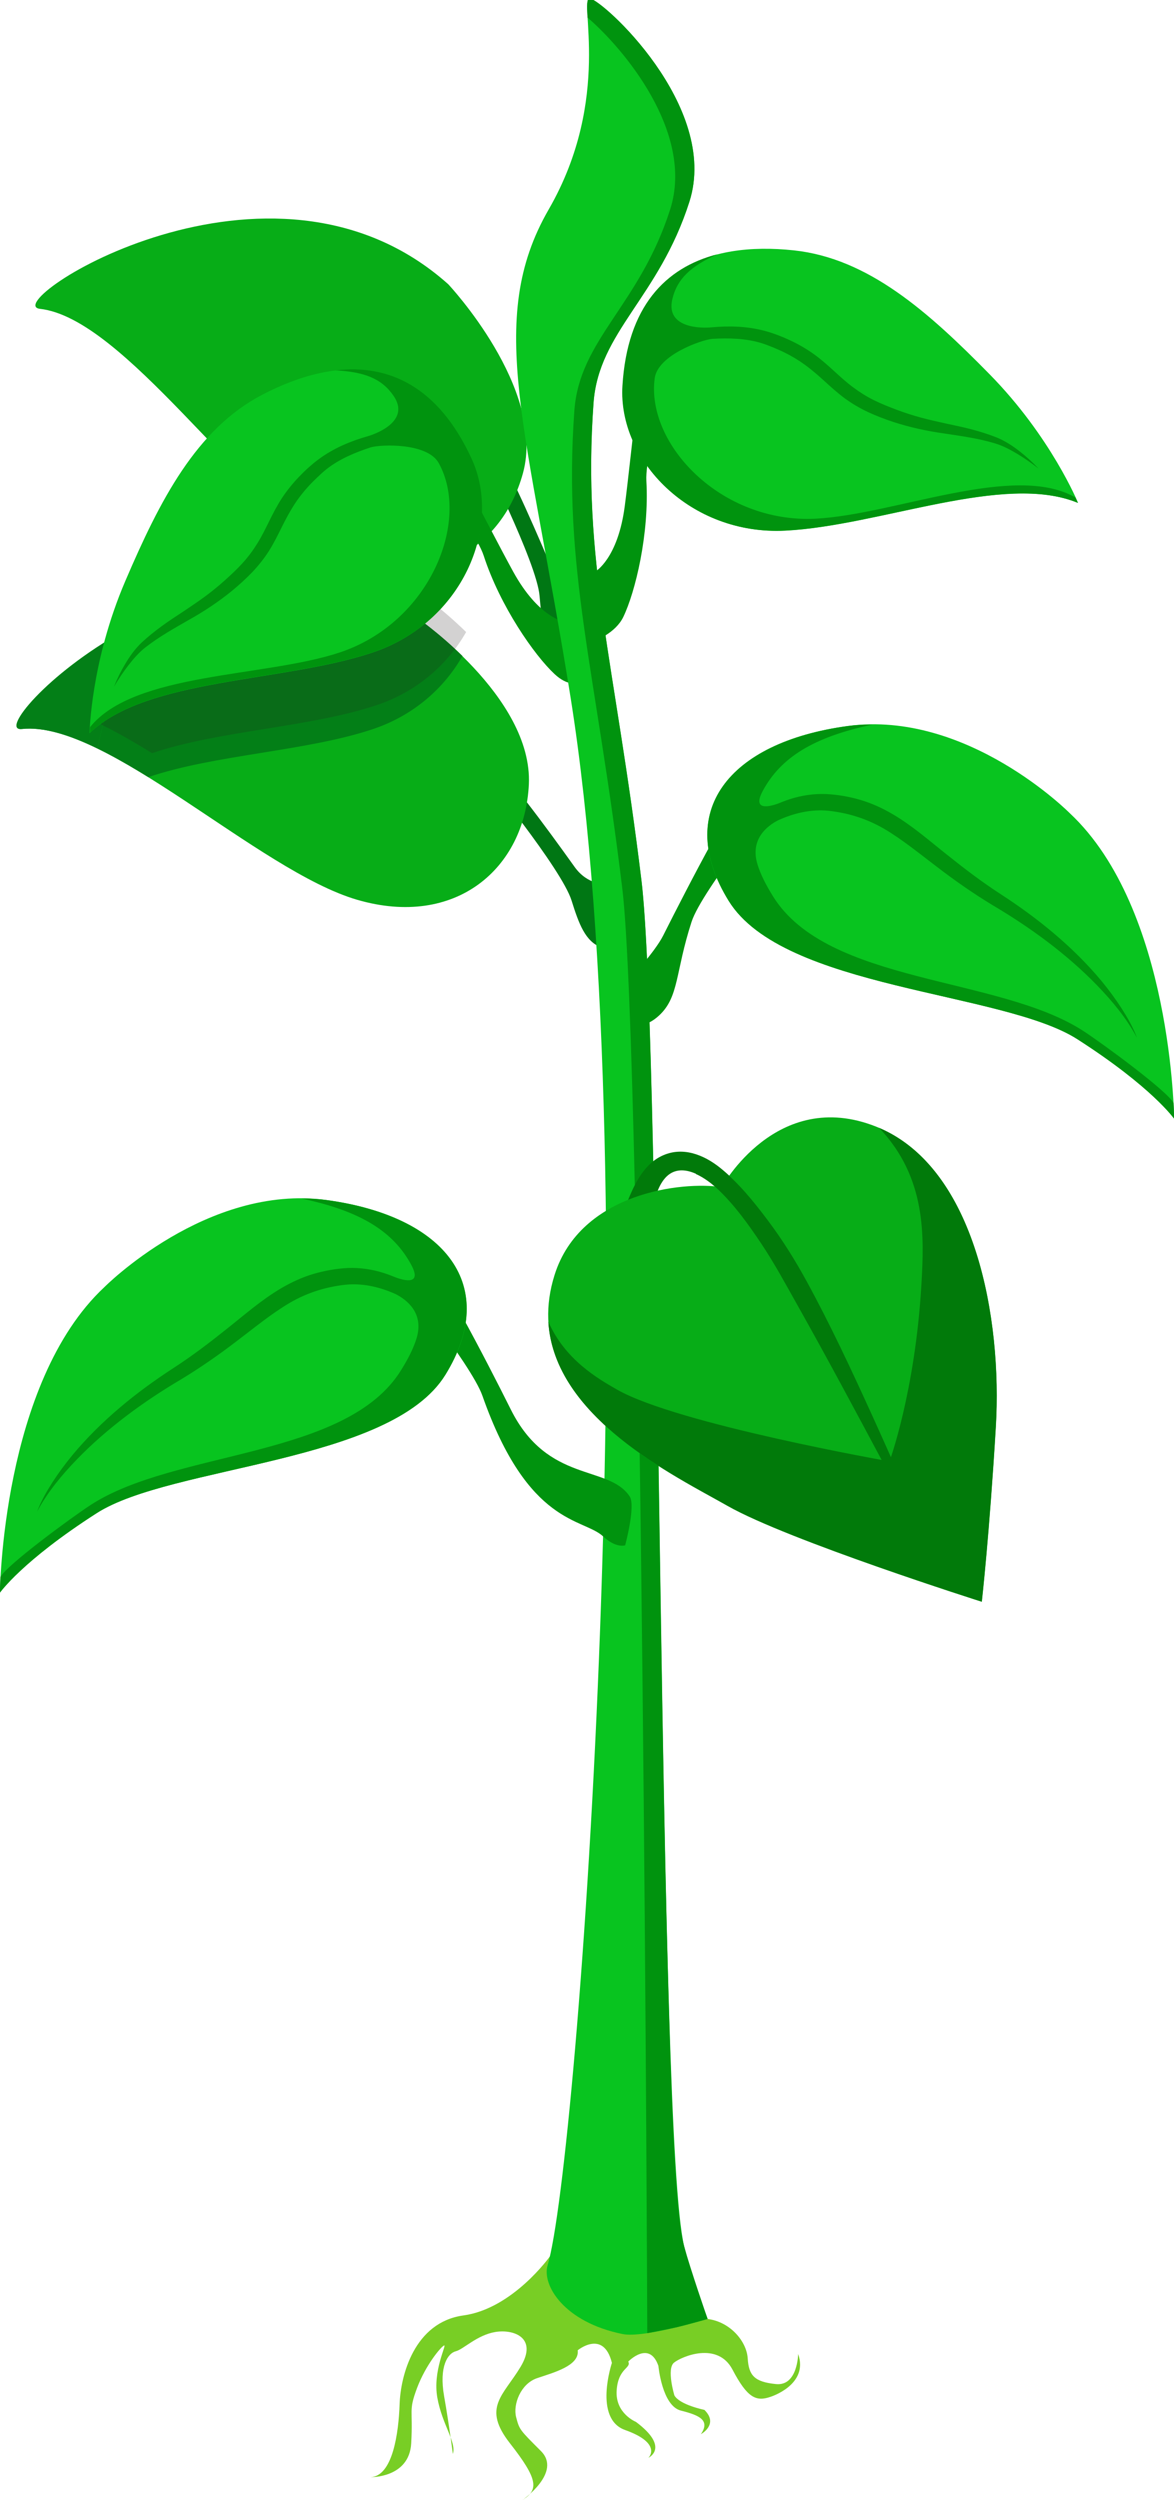 <?xml version="1.0" encoding="UTF-8" standalone="no"?>
<!-- Created with Inkscape (http://www.inkscape.org/) -->

<svg
   xmlns:dc="http://purl.org/dc/elements/1.1/"
   xmlns:cc="http://creativecommons.org/ns#"
   xmlns:rdf="http://www.w3.org/1999/02/22-rdf-syntax-ns#"
   xmlns:svg="http://www.w3.org/2000/svg"
   xmlns="http://www.w3.org/2000/svg"
   xmlns:sodipodi="http://sodipodi.sourceforge.net/DTD/sodipodi-0.dtd"
   xmlns:inkscape="http://www.inkscape.org/namespaces/inkscape"
   width="31.621mm"
   height="67.284mm"
   viewBox="0 0 31.621 67.284"
   version="1.1"
   id="svg282381"
   inkscape:version="0.92.3 (2405546, 2018-03-11)"
   sodipodi:docname="plants-12.svg">
  <defs
     id="defs282375">
    <clipPath
       id="clipPath113589"
       clipPathUnits="userSpaceOnUse">
      <path
         inkscape:connector-curvature="0"
         id="path113587"
         d="m 446.063,2902.03 h 27.847 v -14.74 h -27.847 z" />
    </clipPath>
  </defs>
  <sodipodi:namedview
     id="base"
     pagecolor="#ffffff"
     bordercolor="#666666"
     borderopacity="1.0"
     inkscape:pageopacity="0.0"
     inkscape:pageshadow="2"
     inkscape:zoom="0.35"
     inkscape:cx="-50.243198"
     inkscape:cy="552.86468"
     inkscape:document-units="mm"
     inkscape:current-layer="layer1"
     showgrid="false"
     fit-margin-top="0"
     fit-margin-left="0"
     fit-margin-right="0"
     fit-margin-bottom="0"
     inkscape:window-width="1366"
     inkscape:window-height="716"
     inkscape:window-x="-8"
     inkscape:window-y="-8"
     inkscape:window-maximized="1" />
  <g
     inkscape:label="Layer 1"
     inkscape:groupmode="layer"
     id="layer1"
     transform="translate(64.192,-227.828)">
    <g
       id="g113551"
       transform="matrix(0.353,0,0,-0.353,-49.381,288.561)">
      <path
         d="m 0,0 c 0,0 -2.826,-3.981 -6.593,-4.5 -3.766,-0.518 -4.801,-4.598 -4.874,-6.768 -0.074,-2.17 -0.517,-5.49 -2.216,-5.565 0,0 2.954,-0.076 3.102,2.583 0.148,2.659 -0.222,2.437 0.443,4.21 0.665,1.773 1.846,3.175 2.068,3.249 0.221,0.075 -0.887,-1.922 -0.517,-3.989 0.37,-2.067 1.477,-3.396 1.182,-4.283 0,0 -0.26,2.098 -0.665,4.396 -0.405,2.299 0.295,3.285 0.886,3.433 0.591,0.148 1.626,1.244 3.029,1.472 1.403,0.227 3.25,-0.441 1.92,-2.655 -1.329,-2.214 -2.954,-3.099 -0.812,-5.833 2.142,-2.733 2.214,-3.545 0.96,-4.32 0,0 3.029,2.105 1.403,3.729 -1.625,1.625 -1.642,1.626 -1.892,2.586 -0.25,0.96 0.34,2.543 1.596,2.97 1.256,0.427 3.25,0.944 3.102,2.126 0,0 1.969,1.623 2.61,-0.961 0,0 -1.427,-4.255 1.01,-5.119 2.437,-0.864 2.069,-1.823 1.773,-2.118 0,0 1.678,0.775 -0.952,2.741 0,0 -1.579,0.637 -1.469,2.383 0.111,1.744 1.136,1.689 0.887,2.215 0,0 1.606,1.662 2.299,-0.332 0,0 0.277,-3.047 1.717,-3.407 1.44,-0.36 2.243,-0.748 1.523,-1.8 0,0 1.396,0.747 0.269,1.855 0,0 -1.903,0.388 -2.291,1.108 0,0 -0.609,2.022 -0.027,2.493 0.581,0.471 3.323,1.634 4.459,-0.526 1.135,-2.161 1.8,-2.465 2.908,-2.078 0,0 2.935,0.914 2.105,3.268 0,0 -0.028,-2.464 -1.69,-2.298 -1.662,0.166 -2.077,0.665 -2.16,1.966 -0.083,1.302 -1.345,2.784 -3.054,2.998 C 10.329,-4.556 0,0 0,0"
         style="fill:#78ce25;fill-opacity:1;fill-rule:nonzero;stroke:none"
         id="path113553"
         inkscape:connector-curvature="0" />
    </g>
    <g
       id="g113555"
       transform="matrix(0.353,0,0,-0.353,-47.87,251.63)">
      <path
         d="m 0,0 c 0,0 -1.396,-0.07 -2.389,1.318 -2.238,3.129 -5.314,7.313 -6.259,7.82 -1.365,0.73 -0.779,-0.585 -0.779,-0.585 0,0 6.043,-7.36 6.802,-9.796 0.547,-1.744 1.051,-3.159 2.298,-3.575 1.3,-0.431 1.279,0.14 1.279,0.14 z"
         style="fill:#007714;fill-opacity:1;fill-rule:nonzero;stroke:none"
         id="path113557"
         inkscape:connector-curvature="0" />
    </g>
    <g
       id="g113559"
       transform="matrix(0.353,0,0,-0.353,-53.015,244.418)">
      <path
         d="m 0,0 c 0,0 9.001,-6.118 8.69,-12.809 -0.301,-6.403 -5.578,-10.997 -13.108,-8.799 -7.534,2.198 -19.147,13.71 -25.587,13.02 C -33.299,-8.942 -15.887,8.887 0,0"
         style="fill:#07ad17;fill-opacity:1;fill-rule:nonzero;stroke:none"
         id="path113561"
         inkscape:connector-curvature="0" />
    </g>
    <g
       id="g113563"
       transform="matrix(0.353,0,0,-0.353,-48.66,243.635)">
      <path
         d="m 0,0 c 0,0 -1.381,0.233 -2.05,1.805 -1.504,3.54 -3.599,8.29 -4.415,8.99 -1.169,1.01 -0.885,-0.4 -0.885,-0.4 0,0 4.303,-8.497 4.517,-11.04 0.155,-1.82 0.339,-3.31 1.465,-3.987 1.175,-0.703 1.278,-0.141 1.278,-0.141 z"
         style="fill:#007714;fill-opacity:1;fill-rule:nonzero;stroke:none"
         id="path113565"
         inkscape:connector-curvature="0" />
    </g>
    <g
       id="g113567"
       transform="matrix(0.353,0,0,-0.353,-52.118,235.479)">
      <path
         d="m 0,0 c 0,0 7.459,-7.925 5.703,-14.389 -1.682,-6.185 -7.833,-9.524 -14.708,-5.745 -6.873,3.779 -15.716,17.536 -22.15,18.26 C -34.449,-1.504 -13.58,12.122 0,0"
         style="fill:#07ad17;fill-opacity:1;fill-rule:nonzero;stroke:none"
         id="path113569"
         inkscape:connector-curvature="0" />
    </g>
    <g
       id="g113571"
       transform="matrix(0.353,0,0,-0.353,-48.996,244.56)">
      <path
         d="m 0,0 c 0,0 -1.949,0.28 -3.893,3.814 -2.003,3.644 -5.896,11.552 -6.934,12.106 -1.365,0.733 -2.12,-1.095 -2.12,-1.095 0,0 6.017,-7.368 6.805,-9.794 1.253,-3.857 3.877,-7.607 5.412,-9.033 1,-0.93 1.682,-0.676 1.682,-0.676 z"
         style="fill:#00930e;fill-opacity:1;fill-rule:nonzero;stroke:none"
         id="path113573"
         inkscape:connector-curvature="0" />
    </g>
    <g
       id="g113575"
       transform="matrix(0.353,0,0,-0.353,-60.38,244.56)">
      <path
         d="m 0,0 c -0.416,-0.894 -0.82,-1.809 -1.222,-2.745 -1.092,-2.544 -1.743,-4.964 -2.137,-6.929 -2.156,1.05 -4.13,1.663 -5.767,1.488 C -10.892,-8.375 -6.709,-3.344 0,0"
         style="fill:#037f17;fill-opacity:1;fill-rule:nonzero;stroke:none"
         id="path113577"
         inkscape:connector-curvature="0" />
    </g>
    <g
       id="g113579"
       transform="matrix(0.353,0,0,-0.353,-60.38,244.56)">
      <path
         d="m 0,0 c 5.808,2.896 13.508,4.526 20.879,0.402 0,0 1.706,-1.16 3.608,-3.021 -1.395,-2.453 -3.73,-4.541 -6.855,-5.583 -5.08,-1.693 -12.047,-1.931 -17.113,-3.654 -1.333,0.827 -2.638,1.577 -3.878,2.182 0.394,1.965 1.045,4.385 2.137,6.929 C -0.82,-1.809 -0.416,-0.894 0,0"
         style="fill:#037f17;fill-opacity:1;fill-rule:nonzero;stroke:none"
         id="path113581"
         inkscape:connector-curvature="0" />
    </g>
    <g
       id="g113583"
       transform="matrix(0.353,0,0,-0.353,-218.927,1267.313)">
      <g
         id="g113585" />
      <g
         id="g113597">
        <g
           clip-path="url(#clipPath113589)"
           id="g113595"
           style="opacity:0.2">
          <g
             transform="translate(449.422,2899.143)"
             id="g113593">
            <path
               d="m 0,0 c 5.808,2.896 13.508,4.526 20.879,0.402 0,0 1.706,-1.16 3.608,-3.021 -1.395,-2.453 -3.73,-4.541 -6.855,-5.583 -5.08,-1.693 -12.047,-1.931 -17.113,-3.654 -1.333,0.827 -2.638,1.577 -3.878,2.182 0.394,1.965 1.045,4.385 2.137,6.929 C -0.82,-1.809 -0.416,-0.894 0,0"
               style="fill:#231f20;fill-opacity:1;fill-rule:nonzero;stroke:none"
               id="path113591"
               inkscape:connector-curvature="0" />
          </g>
        </g>
      </g>
    </g>
    <g
       id="g113599"
       transform="matrix(0.353,0,0,-0.353,-49.442,288.798)">
      <path
         d="m 0,0 c 2.348,7.748 7.748,81.912 1.754,119.521 -3.27,20.508 -6.565,28.746 -1.674,37.226 4.89,8.478 2.257,16.081 3.134,16.081 0.877,0 9.942,-8.189 7.604,-15.497 C 8.479,150.021 3.901,147.438 3.505,141.996 2.629,129.846 5.114,122.41 7.163,105.579 8.725,92.74 8.367,9.963 10.414,1.464 c 0.512,-2.124 1.797,-5.562 1.797,-5.562 0,0 -4.865,-1.476 -6.478,-1.153 C 1.251,-4.354 -0.457,-1.508 0,0"
         style="fill:#08c41f;fill-opacity:1;fill-rule:nonzero;stroke:none"
         id="path113601"
         inkscape:connector-curvature="0" />
    </g>
    <g
       id="g113603"
       transform="matrix(0.353,0,0,-0.353,-46.758,290.626)">
      <path
         d="m 0,0 c 0,0 -0.347,97.334 -1.909,110.175 -2.045,16.831 -4.53,24.268 -3.654,36.417 0.394,5.441 4.969,8.025 7.309,15.335 1.885,5.888 -3.629,12.344 -6.305,14.633 -0.053,0.922 -0.064,1.448 0.164,1.448 0.877,0 9.942,-8.188 7.604,-15.497 -2.339,-7.309 -6.917,-9.893 -7.313,-15.335 -0.875,-12.149 1.609,-19.585 3.658,-36.417 C 0.645,101.793 0.79,58.686 1.491,30.625 1.794,18.504 2.113,9.189 2.805,6.645 3.276,4.917 4.602,1.083 4.602,1.083 4.602,1.083 2.896,0.604 2.321,0.469 1.746,0.333 0,0 0,0"
         style="fill:#00930e;fill-opacity:1;fill-rule:nonzero;stroke:none"
         id="path113605"
         inkscape:connector-curvature="0" />
    </g>
    <g
       id="g113607"
       transform="matrix(0.353,0,0,-0.353,-51.498,240.174)">
      <path
         d="m 0,0 c 2.385,-5.165 -0.681,-12.497 -7.546,-14.784 -6.866,-2.289 -17.182,-1.919 -21.581,-6.144 0,0 0.085,5.44 2.727,11.599 2.641,6.161 5.418,11.588 10.466,14.214 C -9.997,7.97 -3.684,7.986 0,0"
         style="fill:#08c41f;fill-opacity:1;fill-rule:nonzero;stroke:none"
         id="path113609"
         inkscape:connector-curvature="0" />
    </g>
    <g
       id="g113611"
       transform="matrix(0.353,0,0,-0.353,-61.767,247.4)">
      <path
         d="m 0,0 c 3.375,4.203 13.335,3.79 19.065,5.699 6.864,2.287 9.985,10.01 7.544,14.433 -0.865,1.562 -4.383,1.429 -5.174,1.208 C 20.217,20.944 19.038,20.449 18.059,19.683 17.938,19.587 17.822,19.487 17.706,19.386 17.587,19.279 17.468,19.168 17.357,19.061 17.127,18.841 16.9,18.62 16.688,18.388 16.26,17.923 15.875,17.428 15.539,16.899 15.203,16.369 14.907,15.81 14.615,15.222 14.324,14.635 14.021,14.024 13.654,13.438 13.282,12.856 12.846,12.31 12.373,11.812 11.893,11.313 11.4,10.869 10.88,10.435 9.84,9.58 8.707,8.831 7.554,8.186 6.408,7.529 5.276,6.898 4.252,6.101 3.751,5.718 3.324,5.225 2.923,4.711 2.526,4.193 2.16,3.649 1.825,3.08 c 0.243,0.613 0.537,1.209 0.883,1.78 0.341,0.571 0.737,1.122 1.237,1.596 0.495,0.459 1.017,0.877 1.56,1.27 0.537,0.394 1.099,0.751 1.647,1.115 0.543,0.363 1.081,0.727 1.602,1.107 0.52,0.384 1.021,0.789 1.499,1.218 0.477,0.428 0.96,0.872 1.378,1.336 0.424,0.465 0.798,0.964 1.128,1.499 0.664,1.051 1.124,2.31 1.889,3.472 0.383,0.579 0.819,1.118 1.295,1.613 0.236,0.248 0.482,0.488 0.735,0.714 0.129,0.115 0.256,0.224 0.385,0.332 0.139,0.11 0.275,0.22 0.416,0.321 1.129,0.828 2.411,1.36 3.709,1.73 0.623,0.176 3.273,1.152 1.987,3.058 -0.925,1.37 -2.304,1.854 -4.452,1.964 4.056,0.486 7.845,-1.214 10.386,-6.722 C 31.495,15.318 28.428,7.986 21.563,5.699 14.697,3.41 4.381,3.78 -0.018,-0.445 Z"
         style="fill:#00930e;fill-opacity:1;fill-rule:nonzero;stroke:none"
         id="path113613"
         inkscape:connector-curvature="0" />
    </g>
    <g
       id="g113615"
       transform="matrix(0.353,0,0,-0.353,-47.264,254.22)">
      <path
         d="m 0,0 c 0,0 2.014,2.171 2.644,3.426 1.902,3.774 5.834,11.4 6.855,11.948 1.366,0.732 2.12,-1.097 2.12,-1.097 0,0 -6.015,-7.367 -6.804,-9.795 C 3.562,0.627 3.872,-1.237 2.338,-2.662 1.334,-3.593 0.657,-3.338 0.657,-3.338 Z"
         style="fill:#00930e;fill-opacity:1;fill-rule:nonzero;stroke:none"
         id="path113617"
         inkscape:connector-curvature="0" />
    </g>
    <g
       id="g113619"
       transform="matrix(0.353,0,0,-0.353,-35.377,249.717)">
      <path
         d="m 0,0 c 0,0 -7.822,7.894 -16.958,6.651 -9.138,-1.242 -13.242,-6.58 -9.076,-13.328 4.167,-6.749 20.905,-6.894 26.606,-10.549 5.702,-3.655 7.385,-6.067 7.385,-6.067 0,0 -0.135,15.984 -7.957,23.293"
         style="fill:#08c41f;fill-opacity:1;fill-rule:nonzero;stroke:none"
         id="path113621"
         inkscape:connector-curvature="0" />
    </g>
    <g
       id="g113623"
       transform="matrix(0.353,0,0,-0.353,-41.36,247.371)">
      <path
         d="m 0,0 c 0.641,0.087 1.27,0.12 1.891,0.112 -4.51,-0.945 -7.012,-2.523 -8.371,-5.057 -0.932,-1.737 0.878,-1.086 1.366,-0.886 0.037,0.016 0.075,0.034 0.112,0.047 0.005,0.003 0.01,0.004 0.01,0.004 v -10e-4 c 0.2,0.079 0.406,0.153 0.613,0.219 0.862,0.275 1.784,0.413 2.706,0.381 0.922,-0.045 1.784,-0.198 2.655,-0.452 0.864,-0.255 1.691,-0.638 2.455,-1.087 1.537,-0.905 2.817,-2.044 4.137,-3.085 1.313,-1.051 2.641,-2.063 4.043,-2.974 1.431,-0.926 2.827,-1.935 4.131,-3.042 1.307,-1.105 2.533,-2.31 3.626,-3.624 0.543,-0.661 1.053,-1.349 1.516,-2.066 0.46,-0.716 0.888,-1.46 1.184,-2.257 -0.799,1.496 -1.886,2.801 -3.053,4.006 -1.168,1.204 -2.441,2.302 -3.775,3.313 -1.338,1.012 -2.733,1.932 -4.181,2.788 -1.465,0.889 -2.879,1.87 -4.231,2.909 -1.358,1.027 -2.66,2.1 -4.048,2.916 -0.696,0.404 -1.423,0.724 -2.183,0.956 -0.377,0.118 -0.764,0.213 -1.158,0.286 -0.393,0.073 -0.796,0.136 -1.174,0.158 -1.207,0.067 -2.425,-0.223 -3.568,-0.742 -0.815,-0.414 -2.182,-1.427 -1.582,-3.376 0.24,-0.784 0.656,-1.578 1.168,-2.405 4.166,-6.749 17.235,-6.082 23.7,-10.296 1.525,-0.994 6.424,-4.596 6.879,-5.49 l 0.047,-1.199 c 0,0 -1.683,2.412 -7.385,6.067 -5.701,3.655 -22.438,3.8 -26.606,10.549 C -13.241,-6.58 -9.138,-1.242 0,0"
         style="fill:#00930e;fill-opacity:1;fill-rule:nonzero;stroke:none"
         id="path113625"
         inkscape:connector-curvature="0" />
    </g>
    <g
       id="g113627"
       transform="matrix(0.353,0,0,-0.353,-47.232,268.106)">
      <path
         d="m 0,0 c -1.62,2.439 -6.244,0.972 -9.067,6.624 -1.889,3.781 -5.831,11.4 -6.857,11.949 -1.362,0.731 -2.118,-1.097 -2.118,-1.097 0,0 5.957,-7.388 6.804,-9.795 3.5,-9.953 7.679,-9.304 9.214,-10.729 1.001,-0.93 1.68,-0.677 1.68,-0.677 0,0 0.814,3.017 0.344,3.725"
         style="fill:#00930e;fill-opacity:1;fill-rule:nonzero;stroke:none"
         id="path113629"
         inkscape:connector-curvature="0" />
    </g>
    <g
       id="g113631"
       transform="matrix(0.353,0,0,-0.353,-61.384,262.475)">
      <path
         d="m 0,0 c 0,0 7.82,7.895 16.957,6.651 9.136,-1.242 13.241,-6.579 9.075,-13.327 -4.167,-6.75 -20.905,-6.895 -26.606,-10.549 -5.702,-3.656 -7.384,-6.068 -7.384,-6.068 0,0 0.134,15.984 7.958,23.293"
         style="fill:#08c41f;fill-opacity:1;fill-rule:nonzero;stroke:none"
         id="path113633"
         inkscape:connector-curvature="0" />
    </g>
    <g
       id="g113635"
       transform="matrix(0.353,0,0,-0.353,-55.402,260.128)">
      <path
         d="m 0,0 c -0.641,0.087 -1.271,0.119 -1.889,0.111 4.508,-0.944 7.01,-2.523 8.37,-5.057 0.931,-1.736 -0.88,-1.086 -1.368,-0.885 -0.037,0.016 -0.072,0.033 -0.111,0.046 -0.005,0.004 -0.01,0.004 -0.01,0.004 -0.2,0.079 -0.405,0.152 -0.613,0.218 -0.862,0.275 -1.781,0.414 -2.707,0.383 -0.922,-0.046 -1.781,-0.2 -2.654,-0.453 -0.863,-0.255 -1.689,-0.638 -2.455,-1.087 -1.535,-0.905 -2.819,-2.044 -4.136,-3.085 -1.313,-1.051 -2.64,-2.062 -4.044,-2.973 -1.431,-0.927 -2.827,-1.936 -4.132,-3.043 -1.306,-1.105 -2.533,-2.31 -3.624,-3.625 -0.544,-0.66 -1.056,-1.349 -1.518,-2.064 -0.458,-0.716 -0.887,-1.461 -1.183,-2.257 0.799,1.494 1.886,2.8 3.053,4.004 1.168,1.204 2.442,2.303 3.777,3.314 1.335,1.012 2.73,1.931 4.181,2.788 1.463,0.888 2.877,1.87 4.231,2.909 1.355,1.026 2.658,2.101 4.046,2.916 0.695,0.404 1.423,0.724 2.182,0.956 0.379,0.117 0.763,0.213 1.158,0.287 0.393,0.072 0.796,0.135 1.175,0.157 1.207,0.068 2.426,-0.223 3.567,-0.742 0.814,-0.414 2.183,-1.427 1.584,-3.376 -0.242,-0.785 -0.657,-1.579 -1.169,-2.405 -4.164,-6.749 -17.233,-6.082 -23.702,-10.296 -1.523,-0.995 -6.419,-4.596 -6.877,-5.49 l -0.047,-1.199 c 0,0 1.683,2.412 7.385,6.068 5.701,3.653 22.438,3.799 26.606,10.548 C 13.241,-6.579 9.136,-1.242 0,0"
         style="fill:#00930e;fill-opacity:1;fill-rule:nonzero;stroke:none"
         id="path113637"
         inkscape:connector-curvature="0" />
    </g>
    <g
       id="g113639"
       transform="matrix(0.353,0,0,-0.353,-48.157,243.212)">
      <path
         d="m 0,0 c 0,0 1.715,0.968 2.242,4.969 0.543,4.12 1.299,12.903 2.062,13.797 1.008,1.177 2.372,-0.251 2.372,-0.251 0,0 -2.926,-9.05 -2.782,-11.597 C 4.127,2.869 3.047,-1.578 2.133,-3.464 1.54,-4.694 0,-5.26 0,-5.26 Z"
         style="fill:#00930e;fill-opacity:1;fill-rule:nonzero;stroke:none"
         id="path113641"
         inkscape:connector-curvature="0" />
    </g>
    <g
       id="g113643"
       transform="matrix(0.353,0,0,-0.353,-47.419,238.217)">
      <path
         d="m 0,0 c -0.344,-5.679 5.178,-11.396 12.403,-11.033 7.228,0.361 16.706,4.453 22.341,2.115 0,0 -2.056,5.036 -6.756,9.816 C 23.292,5.678 18.73,9.727 13.075,10.339 6.422,11.057 0.536,8.779 0,0"
         style="fill:#08c41f;fill-opacity:1;fill-rule:nonzero;stroke:none"
         id="path113645"
         inkscape:connector-curvature="0" />
    </g>
    <g
       id="g113647"
       transform="matrix(0.353,0,0,-0.353,-35.226,241.219)">
      <path
         d="m 0,0 c -4.669,2.69 -13.802,-1.313 -19.831,-1.614 -7.229,-0.363 -12.94,5.699 -12.271,10.705 0.235,1.77 3.564,2.925 4.381,3.006 1.278,0.075 2.557,0.04 3.744,-0.317 0.148,-0.046 0.296,-0.097 0.437,-0.15 0.152,-0.056 0.302,-0.115 0.446,-0.174 0.295,-0.123 0.586,-0.247 0.868,-0.386 0.569,-0.277 1.104,-0.599 1.611,-0.969 0.506,-0.372 0.984,-0.785 1.469,-1.228 0.483,-0.441 0.991,-0.899 1.544,-1.311 0.56,-0.408 1.163,-0.76 1.785,-1.051 0.628,-0.291 1.249,-0.525 1.89,-0.74 1.281,-0.419 2.607,-0.706 3.915,-0.888 1.306,-0.197 2.591,-0.372 3.835,-0.744 0.606,-0.174 1.181,-0.478 1.741,-0.811 0.558,-0.339 1.1,-0.712 1.62,-1.121 -0.453,0.482 -0.944,0.93 -1.472,1.338 -0.526,0.407 -1.095,0.778 -1.733,1.038 -0.627,0.246 -1.265,0.446 -1.914,0.617 -0.644,0.171 -1.296,0.3 -1.94,0.44 -0.639,0.14 -1.272,0.283 -1.896,0.449 -0.622,0.168 -1.234,0.365 -1.838,0.59 -0.599,0.226 -1.209,0.465 -1.77,0.744 -0.563,0.28 -1.091,0.61 -1.593,0.988 -1.003,0.736 -1.889,1.743 -3.024,2.548 -0.566,0.4 -1.17,0.745 -1.789,1.033 -0.311,0.146 -0.626,0.279 -0.944,0.398 -0.163,0.061 -0.323,0.116 -0.482,0.169 -0.168,0.053 -0.335,0.105 -0.503,0.149 -1.354,0.361 -2.743,0.391 -4.083,0.265 -0.644,-0.062 -3.471,-0.117 -2.965,2.126 0.366,1.612 1.473,2.564 3.436,3.447 -3.954,-1.019 -6.868,-3.982 -7.238,-10.035 -0.344,-5.679 5.178,-11.396 12.403,-11.033 7.228,0.361 16.706,4.453 22.341,2.114 z"
         style="fill:#00930e;fill-opacity:1;fill-rule:nonzero;stroke:none"
         id="path113649"
         inkscape:connector-curvature="0" />
    </g>
    <g
       id="g113651"
       transform="matrix(0.353,0,0,-0.353,-39.1,269.637)">
      <path
         d="m 0,0 c -1.421,3.563 -2.971,7.077 -4.559,10.568 -1.567,3.442 -3.176,6.89 -4.991,10.208 -0.884,1.618 -1.854,3.17 -2.964,4.642 -1.064,1.419 -2.212,2.835 -3.597,3.956 -1.283,1.036 -2.927,1.687 -4.512,0.911 -1.455,-0.712 -2.17,-2.392 -2.723,-3.816 -0.34,-0.877 -0.648,-1.79 -0.896,-2.699 1.025,-0.057 2.046,-0.114 3.067,-0.172 -0.242,0.789 -0.167,1.729 -0.08,2.536 0.103,0.813 0.312,1.681 0.813,2.346 1.161,1.531 3.071,0.293 4.11,-0.687 1.274,-1.2 2.317,-2.653 3.29,-4.104 1.034,-1.538 1.918,-3.185 2.827,-4.798 2.299,-4.088 4.507,-8.223 6.718,-12.358 C -2.329,4.355 -1.165,2.178 0,0 -0.684,1.713 0,0 0,0"
         style="fill:#017a0a;fill-opacity:1;fill-rule:nonzero;stroke:none"
         id="path113653"
         inkscape:connector-curvature="0" />
    </g>
    <g
       id="g113655"
       transform="matrix(0.353,0,0,-0.353,-44.753,259.782)">
      <path
         d="m 0,0 c 0,0 4.182,7.638 11.784,4.616 7.601,-3.022 9.624,-14.691 9.135,-22.88 -0.487,-8.186 -1.07,-13.351 -1.07,-13.351 0,0 -14.785,4.689 -19.395,7.309 -4.611,2.62 -16.204,8.115 -13.206,17.618 C -10.769,-0.4 -2.975,0.471 0,0"
         style="fill:#07ad17;fill-opacity:1;fill-rule:nonzero;stroke:none"
         id="path113657"
         inkscape:connector-curvature="0" />
    </g>
    <g
       id="g113659"
       transform="matrix(0.353,0,0,-0.353,-40.234,267.162)">
      <path
         d="m 0,0 c 0,0 1.947,5.262 2.434,13.45 0.22,3.741 0.38,8.185 -3.223,11.979 C 6.616,22.259 8.594,10.756 8.11,2.655 7.623,-5.531 7.039,-10.696 7.039,-10.696 c 0,0 -14.785,4.689 -19.394,7.309 -3.997,2.271 -13.244,6.705 -13.677,14.038 1.274,-2.897 3.768,-4.34 5.27,-5.193 C -16.15,2.839 0,0 0,0"
         style="fill:#017a0a;fill-opacity:1;fill-rule:nonzero;stroke:none"
         id="path113661"
         inkscape:connector-curvature="0" />
    </g>
    <g
       id="g113663"
       transform="matrix(0.353,0,0,-0.353,-39.138,269.543)">
      <path
         d="M 0,0 C -0.018,0.051 -0.037,0.097 -0.053,0.137 -0.035,0.091 -0.018,0.044 0,0"
         style="fill:#016610;fill-opacity:1;fill-rule:nonzero;stroke:none"
         id="path113665"
         inkscape:connector-curvature="0" />
    </g>
    <g
       id="g113667"
       transform="matrix(0.353,0,0,-0.353,-39.1,269.637)">
      <path
         d="M 0,0 C 0,0 -0.009,0.022 -0.024,0.057 -0.016,0.038 -0.009,0.021 0,0"
         style="fill:#016610;fill-opacity:1;fill-rule:nonzero;stroke:none"
         id="path113669"
         inkscape:connector-curvature="0" />
    </g>
    <g
       id="g113671"
       transform="matrix(0.353,0,0,-0.353,-39.117,269.597)">
      <path
         d="M 0,0 C -0.017,0.044 -0.039,0.096 -0.062,0.151 -0.043,0.104 -0.022,0.055 0,0"
         style="fill:#016610;fill-opacity:1;fill-rule:nonzero;stroke:none"
         id="path113673"
         inkscape:connector-curvature="0" />
    </g>
    <g
       id="g113675"
       transform="matrix(0.353,0,0,-0.353,-39.157,269.495)">
      <path
         d="M 0,0 C -0.017,0.039 -0.033,0.079 -0.046,0.117 -0.033,0.082 -0.017,0.042 0,0"
         style="fill:#016610;fill-opacity:1;fill-rule:nonzero;stroke:none"
         id="path113677"
         inkscape:connector-curvature="0" />
    </g>
    <g
       id="g113679"
       transform="matrix(0.353,0,0,-0.353,-39.173,269.454)">
      <path
         d="M 0,0 C -0.024,0.059 -0.043,0.106 -0.057,0.141 -0.041,0.102 -0.022,0.053 0,0"
         style="fill:#016610;fill-opacity:1;fill-rule:nonzero;stroke:none"
         id="path113681"
         inkscape:connector-curvature="0" />
    </g>
    <g
       id="g113683"
       transform="matrix(0.353,0,0,-0.353,-39.109,269.617)">
      <path
         d="M 0,0 C -0.007,0.021 -0.014,0.04 -0.021,0.058 -0.012,0.036 -0.006,0.017 0,0"
         style="fill:#016610;fill-opacity:1;fill-rule:nonzero;stroke:none"
         id="path113685"
         inkscape:connector-curvature="0" />
    </g>
    <g
       id="g113687"
       transform="matrix(0.353,0,0,-0.353,-44.784,259.275)">
      <path
         d="m 0,0 c 1.385,-1.121 2.533,-2.537 3.597,-3.956 1.11,-1.472 2.08,-3.024 2.964,-4.642 1.814,-3.319 3.423,-6.766 4.991,-10.208 1.588,-3.491 3.137,-7.005 4.559,-10.568 -1.165,2.178 -2.329,4.355 -3.497,6.533 -2.211,4.135 -4.419,8.27 -6.718,12.358 -0.909,1.613 -1.793,3.26 -2.827,4.798 -0.973,1.451 -2.016,2.904 -3.29,4.104 -0.439,0.414 -1.036,0.873 -1.663,1.15 L -1.24,0.798 C -0.802,0.584 -0.384,0.31 0,0"
         style="fill:#017a0a;fill-opacity:1;fill-rule:nonzero;stroke:none"
         id="path113689"
         inkscape:connector-curvature="0" />
    </g>
    <g
       id="g113691"
       transform="matrix(0.353,0,0,-0.353,-39.206,269.371)">
      <path
         d="M 0,0 C -0.003,0.006 -0.003,0.006 0,0"
         style="fill:#016610;fill-opacity:1;fill-rule:nonzero;stroke:none"
         id="path113693"
         inkscape:connector-curvature="0" />
    </g>
    <g
       id="g113695"
       transform="matrix(0.353,0,0,-0.353,-39.196,269.397)">
      <path
         d="M 0,0 C -0.009,0.025 -0.019,0.044 -0.023,0.058 -0.019,0.043 -0.009,0.023 0,0"
         style="fill:#016610;fill-opacity:1;fill-rule:nonzero;stroke:none"
         id="path113697"
         inkscape:connector-curvature="0" />
    </g>
    <g
       id="g113699"
       transform="matrix(0.353,0,0,-0.353,-39.193,269.404)">
      <path
         d="M 0,0 C -0.004,0.007 -0.006,0.014 -0.009,0.021 -0.006,0.014 -0.004,0.007 0,0"
         style="fill:#016610;fill-opacity:1;fill-rule:nonzero;stroke:none"
         id="path113701"
         inkscape:connector-curvature="0" />
    </g>
    <g
       id="g113703"
       transform="matrix(0.353,0,0,-0.353,-39.205,269.377)">
      <path
         d="M 0,0 C -0.001,0.006 -0.005,0.012 -0.005,0.016 -0.005,0.012 -0.001,0.006 0,0"
         style="fill:#016610;fill-opacity:1;fill-rule:nonzero;stroke:none"
         id="path113705"
         inkscape:connector-curvature="0" />
    </g>
  </g>
</svg>
